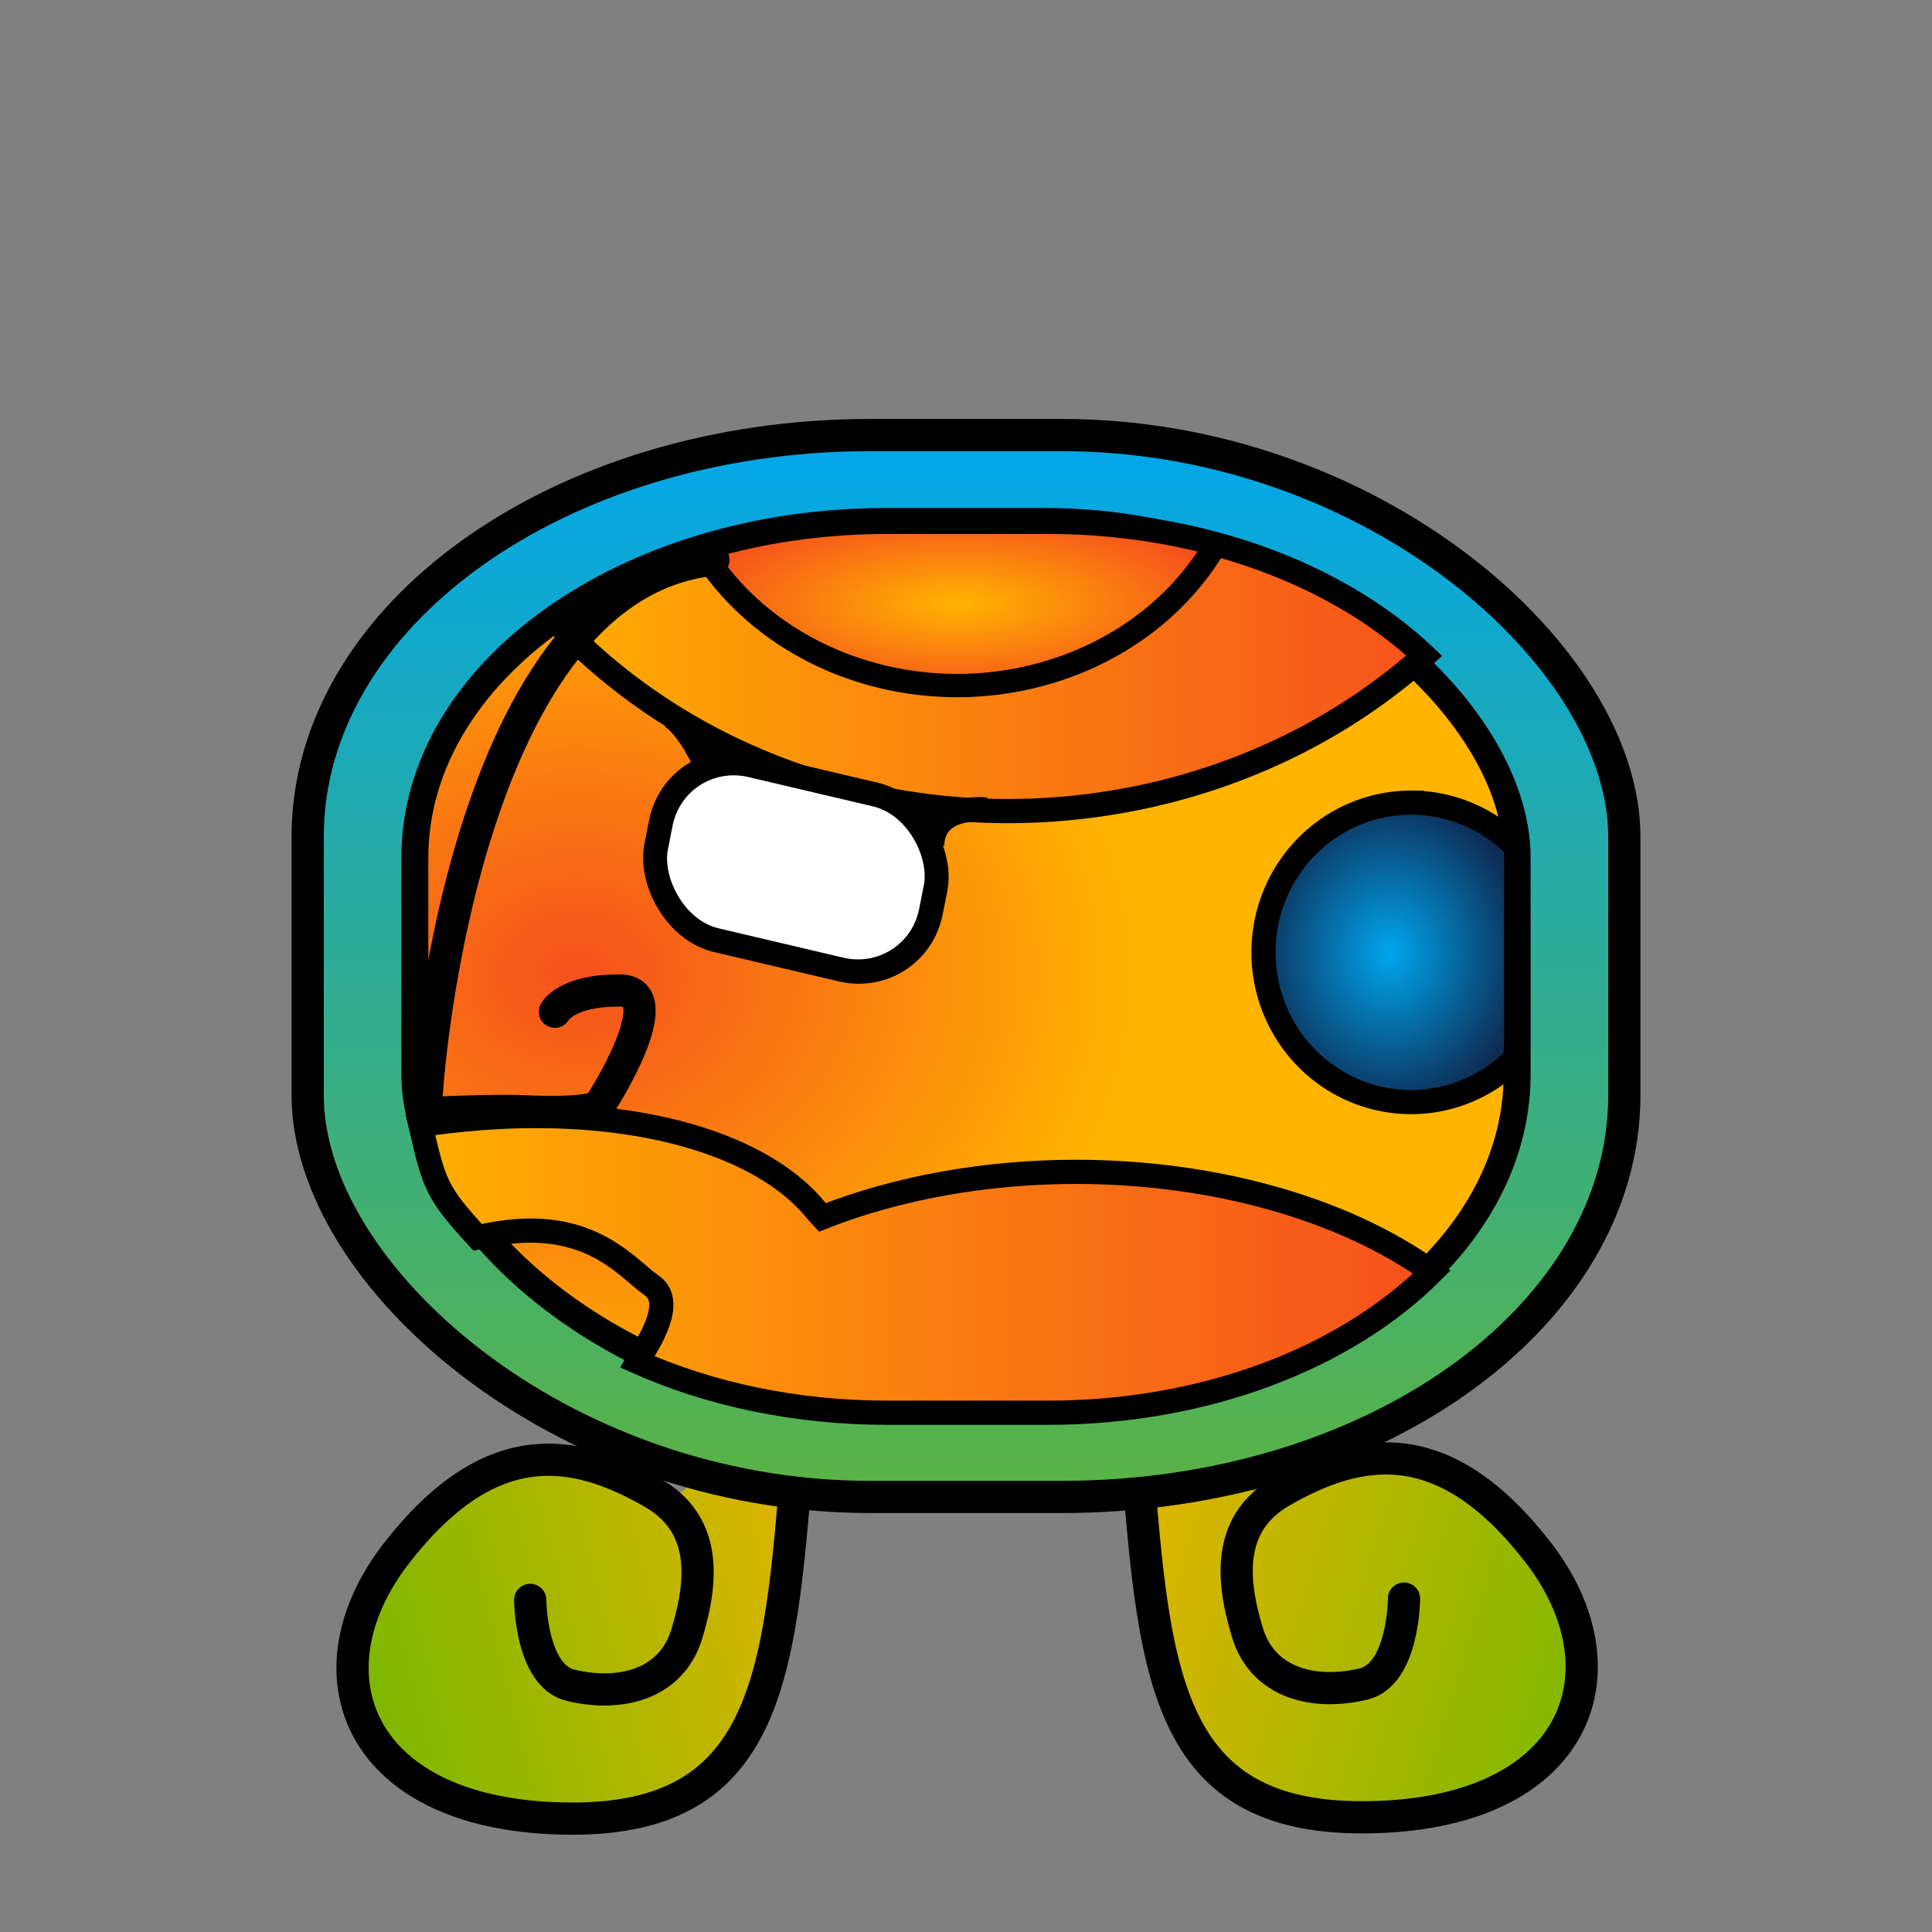 <?xml version="1.0" encoding="UTF-8" standalone="no"?>
<!-- Created with Inkscape (http://www.inkscape.org/) -->

<svg
   width="1200"
   height="1200"
   viewBox="0 0 317.5 317.5"
   version="1.1"
   id="svg5"
   inkscape:version="1.1 (c4e8f9e, 2021-05-24)"
   sodipodi:docname="nawal_TZIKIN.svg"
   inkscape:export-filename="/home/alex/Documentos/Jax/Calendario/nawal_KAT.png"
   inkscape:export-xdpi="192"
   inkscape:export-ydpi="192"
   xmlns:inkscape="http://www.inkscape.org/namespaces/inkscape"
   xmlns:sodipodi="http://sodipodi.sourceforge.net/DTD/sodipodi-0.dtd"
   xmlns:xlink="http://www.w3.org/1999/xlink"
   xmlns="http://www.w3.org/2000/svg"
   xmlns:svg="http://www.w3.org/2000/svg"
   xmlns:rdf="http://www.w3.org/1999/02/22-rdf-syntax-ns#"
   xmlns:cc="http://creativecommons.org/ns#"
   xmlns:dc="http://purl.org/dc/elements/1.1/">
  <rect x="0" y="0" width="317.5" height="317.5" fill="#808080" stroke="none"/>
  <title
     id="title5178">Nawal Tzikin</title>
  <sodipodi:namedview
     id="namedview7"
     pagecolor="#ffffff"
     bordercolor="#666666"
     borderopacity="1.0"
     inkscape:pageshadow="2"
     inkscape:pageopacity="0.0"
     inkscape:pagecheckerboard="0"
     inkscape:document-units="px"
     showgrid="false"
     showguides="true"
     inkscape:guide-bbox="true"
     inkscape:snap-page="true"
     inkscape:snap-object-midpoints="true"
     inkscape:zoom="0.5"
     inkscape:cx="617"
     inkscape:cy="679"
     inkscape:window-width="1920"
     inkscape:window-height="1016"
     inkscape:window-x="0"
     inkscape:window-y="28"
     inkscape:window-maximized="1"
     inkscape:current-layer="layer1"
     inkscape:snap-bbox="true"
     inkscape:snap-bbox-edge-midpoints="false"
     inkscape:bbox-paths="true"
     inkscape:snap-global="false"
     inkscape:lockguides="true">
    <sodipodi:guide
       position="158.75,317.5"
       orientation="-1,0"
       id="guide846"
       inkscape:label=""
       inkscape:locked="true"
       inkscape:color="rgb(0,0,255)" />
    <sodipodi:guide
       position="0,158.75"
       orientation="0,1"
       id="guide928"
       inkscape:label=""
       inkscape:locked="true"
       inkscape:color="rgb(0,0,255)" />
    <sodipodi:guide
       position="131.712,44.458"
       orientation="1,0"
       id="guide1822"
       inkscape:locked="true" />
    <sodipodi:guide
       position="60.067,45.405"
       orientation="1,0"
       id="guide1872"
       inkscape:locked="true" />
    <sodipodi:guide
       position="256.807,71.495"
       orientation="1,0"
       id="guide1874"
       inkscape:locked="true" />
    <sodipodi:guide
       position="159.37,16.031"
       orientation="0,-1"
       id="guide2734"
       inkscape:locked="true" />
  </sodipodi:namedview>
  <defs
     id="defs2">
    <linearGradient
       inkscape:collect="always"
       id="linearGradient90964">
      <stop
         style="stop-color:#ffb400;stop-opacity:1"
         offset="0"
         id="stop90960" />
      <stop
         style="stop-color:#f6511d;stop-opacity:1"
         offset="1"
         id="stop90962" />
    </linearGradient>
    <linearGradient
       inkscape:collect="always"
       id="linearGradient14332">
      <stop
         style="stop-color:#f6511d;stop-opacity:1"
         offset="0"
         id="stop76216" />
      <stop
         style="stop-color:#ffb400;stop-opacity:1"
         offset="1"
         id="stop76218" />
    </linearGradient>
    <linearGradient
       inkscape:collect="always"
       id="linearGradient44946">
      <stop
         style="stop-color:#00a6ed;stop-opacity:1"
         offset="0"
         id="stop44942" />
      <stop
         style="stop-color:#0d2c54;stop-opacity:1"
         offset="1"
         id="stop44944" />
    </linearGradient>
    <linearGradient
       inkscape:collect="always"
       id="linearGradient15527">
      <stop
         style="stop-color:#7fb800;stop-opacity:1"
         offset="0"
         id="stop15523" />
      <stop
         style="stop-color:#ffb400;stop-opacity:1"
         offset="1"
         id="stop15525" />
    </linearGradient>
    <linearGradient
       inkscape:collect="always"
       id="linearGradient14332-6">
      <stop
         style="stop-color:#ffb400;stop-opacity:1"
         offset="0"
         id="stop14328" />
      <stop
         style="stop-color:#f6511d;stop-opacity:1"
         offset="1"
         id="stop14330" />
    </linearGradient>
    <linearGradient
       inkscape:collect="always"
       id="linearGradient10006">
      <stop
         style="stop-color:#7fb800;stop-opacity:1"
         offset="0"
         id="stop10002" />
      <stop
         style="stop-color:#00a6ed;stop-opacity:1"
         offset="1"
         id="stop10004" />
    </linearGradient>
    <linearGradient
       inkscape:collect="always"
       xlink:href="#linearGradient15527"
       id="linearGradient10704"
       x1="60.067"
       y1="272.095"
       x2="158.75"
       y2="247.065"
       gradientUnits="userSpaceOnUse" />
    <linearGradient
       inkscape:collect="always"
       xlink:href="#linearGradient15527"
       id="linearGradient12824"
       x1="262.563"
       y1="278.381"
       x2="158.75"
       y2="247.065"
       gradientUnits="userSpaceOnUse" />
    <linearGradient
       inkscape:collect="always"
       xlink:href="#linearGradient15527"
       id="linearGradient13198"
       x1="158.75"
       y1="301.469"
       x2="158.75"
       y2="247.065"
       gradientUnits="userSpaceOnUse" />
    <radialGradient
       inkscape:collect="always"
       xlink:href="#linearGradient14332-6"
       id="radialGradient13686"
       cx="158.75"
       cy="247.065"
       fx="158.75"
       fy="247.065"
       r="18.95"
       gradientTransform="matrix(-5.6634511e-7,2.024,-0.654,0,320.218,-74.196)"
       gradientUnits="userSpaceOnUse" />
    <linearGradient
       inkscape:collect="always"
       xlink:href="#linearGradient10006"
       id="linearGradient900"
       gradientUnits="userSpaceOnUse"
       x1="158.08"
       y1="317.5"
       x2="159.09"
       y2="68.849" />
    <radialGradient
       inkscape:collect="always"
       xlink:href="#linearGradient44946"
       id="radialGradient44948"
       cx="840.07"
       cy="607.245"
       fx="840.07"
       fy="607.245"
       r="109.762"
       gradientTransform="matrix(0.203,0,0,0.24,57.837,10.868)"
       gradientUnits="userSpaceOnUse" />
    <radialGradient
       inkscape:collect="always"
       xlink:href="#linearGradient14332"
       id="radialGradient76214"
       gradientUnits="userSpaceOnUse"
       gradientTransform="matrix(1,0,0,0.811,0,29.983)"
       cx="94.714"
       cy="160.437"
       fx="94.714"
       fy="160.437"
       r="92.79" />
    <linearGradient
       inkscape:collect="always"
       xlink:href="#linearGradient14332"
       id="linearGradient80637"
       x1="893.799"
       y1="403.698"
       x2="298.853"
       y2="403.698"
       gradientUnits="userSpaceOnUse" />
    <linearGradient
       inkscape:collect="always"
       xlink:href="#linearGradient14332"
       id="linearGradient85531"
       x1="884.499"
       y1="790.526"
       x2="216.527"
       y2="790.526"
       gradientUnits="userSpaceOnUse" />
    <radialGradient
       inkscape:collect="always"
       xlink:href="#linearGradient90964"
       id="radialGradient88602"
       cx="594.442"
       cy="374.528"
       fx="594.442"
       fy="374.528"
       r="170.48"
       gradientTransform="matrix(1,0,0,0.339,0,247.438)"
       gradientUnits="userSpaceOnUse" />
  </defs>
  <g
     inkscape:label="Capa 1"
     inkscape:groupmode="layer"
     id="layer1">
    <path
       style="fill:url(#linearGradient12824);fill-opacity:1;stroke:#000000;stroke-width:5.292;stroke-linecap:round;stroke-linejoin:miter;stroke-miterlimit:4;stroke-dasharray:none;stroke-opacity:1"
       d="m 186.156,230.813 c 3.42,40.511 2.846,68.037 38.025,67.839 35.179,-0.198 43.786,-23.99 28.514,-43.639 -15.272,-19.649 -29.085,-17.412 -42.124,-9.884 -8.584,4.956 -8.463,13.723 -5.561,23.201 2.5,8.165 10.725,10.383 19.037,8.425 6.634,-1.563 6.685,-14.046 6.685,-14.046"
       id="path9911"
       sodipodi:nodetypes="czzsssc"
       inkscape:export-filename="/home/alex/Documentos/Jax/Calendario/nawal_TZIKIN.png"
       inkscape:export-xdpi="192"
       inkscape:export-ydpi="192" />
    <path
       style="fill:url(#linearGradient13198);fill-opacity:1;stroke:#000000;stroke-width:5.292;stroke-linecap:round;stroke-miterlimit:4;stroke-dasharray:none;stroke-opacity:1"
       id="rect2080"
       width="54.444"
       height="85.511"
       x="131.712"
       y="213.312"
       ry="42.755"
       sodipodi:type="rect"
       inkscape:export-filename="/home/alex/Documentos/Jax/Calendario/nawal_TZIKIN.png"
       inkscape:export-xdpi="192"
       inkscape:export-ydpi="192"
       d="m 158.934,213.312 c 15.081,0 27.222,19.069 27.222,42.755 0,23.687 -12.141,42.755 -27.222,42.755 -15.081,0 -27.222,-19.069 -27.222,-42.755 0,-23.687 12.141,-42.755 27.222,-42.755 z" />
    <path
       style="fill:url(#radialGradient13686);fill-opacity:1;stroke:#000000;stroke-width:5.292;stroke-linecap:round;stroke-miterlimit:4;stroke-dasharray:none;stroke-opacity:1"
       id="rect2261"
       width="32.608"
       height="79.761"
       x="142.446"
       y="207.184"
       ry="39.88"
       sodipodi:type="rect"
       d="m 158.75,207.184 c 9.032,0 16.304,17.787 16.304,39.88 0,22.094 -7.272,39.88 -16.304,39.88 -9.032,0 -16.304,-17.787 -16.304,-39.88 0,-22.094 7.272,-39.88 16.304,-39.88 z"
       inkscape:export-filename="/home/alex/Documentos/Jax/Calendario/nawal_TZIKIN.png"
       inkscape:export-xdpi="192"
       inkscape:export-ydpi="192" />
    <path
       style="fill:url(#linearGradient10704);fill-opacity:1;stroke:#000000;stroke-width:5.292;stroke-linecap:round;stroke-linejoin:miter;stroke-miterlimit:4;stroke-dasharray:none;stroke-opacity:1"
       d="m 131.712,231.03 c -3.42,40.511 -2.846,68.037 -38.025,67.839 -35.179,-0.198 -43.786,-23.99 -28.514,-43.639 15.272,-19.649 29.085,-17.412 42.124,-9.884 8.584,4.956 8.463,13.723 5.561,23.201 -2.5,8.165 -10.725,10.383 -19.037,8.425 -6.634,-1.563 -6.685,-14.046 -6.685,-14.046"
       id="path4161"
       sodipodi:nodetypes="czzsssc"
       inkscape:export-filename="/home/alex/Documentos/Jax/Calendario/nawal_TZIKIN.png"
       inkscape:export-xdpi="192"
       inkscape:export-ydpi="192" />
    <rect
       style="fill:url(#linearGradient900);fill-opacity:1;stroke:#000000;stroke-width:5.292;stroke-linecap:round;stroke-miterlimit:4;stroke-dasharray:none;stroke-opacity:1"
       id="rect898"
       width="216.376"
       height="174.509"
       x="50.562"
       y="71.495"
       ry="66.009"
       rx="92.476"
       inkscape:export-filename="/home/alex/Documentos/Jax/Calendario/nawal_TZIKIN.png"
       inkscape:export-xdpi="192"
       inkscape:export-ydpi="192" />
    <rect
       style="fill:url(#radialGradient76214);fill-opacity:1.0;stroke:#000000;stroke-width:4.43;stroke-linecap:round;stroke-miterlimit:4;stroke-dasharray:none;stroke-opacity:1"
       id="rect2654"
       width="181.15"
       height="146.1"
       x="68.175"
       y="85.7"
       ry="55.263"
       rx="77.421"
       inkscape:export-filename="/home/alex/Documentos/Jax/Calendario/nawal_TZIKIN.png"
       inkscape:export-xdpi="192"
       inkscape:export-ydpi="192" />
    <path
       id="path42377"
       style="fill:url(#linearGradient80637);fill-opacity:1;stroke:#000000;stroke-width:15;stroke-linecap:round;stroke-miterlimit:4;stroke-dasharray:none;stroke-opacity:1"
       d="M 550.285 323.906 C 469.709 323.906 396.948 346.927 344.133 384.287 A 368.432 335.194 0 0 0 625.082 502.982 A 368.432 335.194 0 0 0 883.242 406.623 C 829.908 356.309 745.313 323.906 649.715 323.906 L 550.285 323.906 z "
       transform="scale(0.265)"
       inkscape:export-filename="/home/alex/Documentos/Jax/Calendario/nawal_TZIKIN.png"
       inkscape:export-xdpi="192"
       inkscape:export-ydpi="192" />
    <path
       id="path39953"
       style="fill:url(#radialGradient88602);fill-opacity:1.0;stroke:#000000;stroke-width:14.455;stroke-linecap:round;stroke-miterlimit:4;stroke-dasharray:none;stroke-opacity:1"
       d="M 550.285 323.906 C 509.299 323.906 470.339 329.868 434.992 340.637 A 181.09 163.16 0 0 0 593.543 425.15 A 181.09 163.16 0 0 0 753.953 337.465 C 721.597 328.709 686.473 323.906 649.715 323.906 L 550.285 323.906 z "
       transform="scale(0.265)"
       inkscape:export-filename="/home/alex/Documentos/Jax/Calendario/nawal_TZIKIN.png"
       inkscape:export-xdpi="192"
       inkscape:export-ydpi="192" />
    <path
       id="path42682"
       style="fill:url(#radialGradient44948);fill-opacity:1;stroke:#000000;stroke-width:3.969;stroke-linecap:round;stroke-miterlimit:4;stroke-dasharray:none;stroke-opacity:1"
       d="m 231.903,131.904 a 24.266,24.606 0 0 0 -24.266,24.606 24.266,24.606 0 0 0 24.266,24.606 24.266,24.606 0 0 0 17.087,-7.158 c 0.114,-1.22 0.173,-2.452 0.173,-3.696 v -30.824 c 0,-0.075 -0.003,-0.149 -0.004,-0.224 a 24.266,24.606 0 0 0 -17.256,-7.308 z"
       inkscape:export-filename="/home/alex/Documentos/Jax/Calendario/nawal_TZIKIN.png"
       inkscape:export-xdpi="192"
       inkscape:export-ydpi="192" />
    <rect
       style="fill:#ffffff;fill-opacity:1;stroke:#000000;stroke-width:3.97;stroke-linecap:round;stroke-miterlimit:4;stroke-dasharray:none;stroke-opacity:1"
       id="rect42825"
       width="46.417"
       height="29.312"
       x="132.809"
       y="94.225"
       ry="12.686"
       transform="matrix(0.973,0.229,-0.193,0.981,0,0)"
       inkscape:export-filename="/home/alex/Documentos/Jax/Calendario/nawal_TZIKIN.png"
       inkscape:export-xdpi="192"
       inkscape:export-ydpi="192" />
    <path
       id="path43037"
       style="fill:url(#linearGradient85531);fill-opacity:1;stroke:#000000;stroke-width:15;stroke-linecap:round;stroke-miterlimit:4;stroke-dasharray:none;stroke-opacity:1"
       d="m 332.256,692.094 c -22.801,0.008 -46.805,1.843 -71.504,5.604 8.543,36.316 9.246,41.18 35.46,69.637 67.246,-16.125 91.682,18.651 107.912,29.805 16.23,11.154 -5.244,40.366 -9.028,47.361 44.933,20.026 98.095,31.594 155.189,31.594 h 99.43 c 98.467,0 185.267,-34.373 238.25,-87.291 -54.623,-39.331 -135.488,-62.076 -220.762,-62.094 -55.875,0.036 -110.524,9.846 -157.268,28.232 -1.389,-1.478 -2.784,-3.012 -4.158,-4.682 -30.241,-36.73 -94.766,-58.192 -173.521,-58.166 z"
       transform="scale(0.265)"
       sodipodi:nodetypes="scczcsscccss"
       inkscape:export-filename="/home/alex/Documentos/Jax/Calendario/nawal_TZIKIN.png"
       inkscape:export-xdpi="192"
       inkscape:export-ydpi="192" />
    <path
       style="fill:none;stroke:#000000;stroke-width:5.292;stroke-linecap:round;stroke-linejoin:miter;stroke-miterlimit:4;stroke-dasharray:none;stroke-opacity:1"
       d="m 117.242,91.982 c -42.103,4.337 -47.733,89.965 -47.209,91.028 0.835,-0.196 12.09,-0.582 15.524,-0.412 12.947,0.64 13.08,-1.128 13.08,-1.128 0,0 12.07,-18.64 3.227,-18.697 -8.843,-0.057 -10.675,3.492 -10.675,3.492"
       id="path55909"
       sodipodi:nodetypes="ccscsc"
       inkscape:export-filename="/home/alex/Documentos/Jax/Calendario/nawal_TZIKIN.png"
       inkscape:export-xdpi="192"
       inkscape:export-ydpi="192" />
    <path
       style="fill:none;stroke:#000000;stroke-width:3.969;stroke-linecap:butt;stroke-linejoin:miter;stroke-miterlimit:4;stroke-dasharray:none;stroke-opacity:1"
       d="m 116.391,126.549 c -4.046,-8.845 -6.774,-9.089 -6.774,-9.089"
       id="path56252"
       sodipodi:nodetypes="cc"
       inkscape:export-filename="/home/alex/Documentos/Jax/Calendario/nawal_TZIKIN.png"
       inkscape:export-xdpi="192"
       inkscape:export-ydpi="192" />
    <path
       style="fill:none;stroke:#000000;stroke-width:3.969;stroke-linecap:butt;stroke-linejoin:miter;stroke-miterlimit:4;stroke-dasharray:none;stroke-opacity:1"
       d="m 153.198,138.949 c 0.075,-6.88 8.856,-5.931 8.856,-5.931"
       id="path63194"
       sodipodi:nodetypes="cc"
       inkscape:export-filename="/home/alex/Documentos/Jax/Calendario/nawal_TZIKIN.png"
       inkscape:export-xdpi="192"
       inkscape:export-ydpi="192" />
  </g>
</svg>
